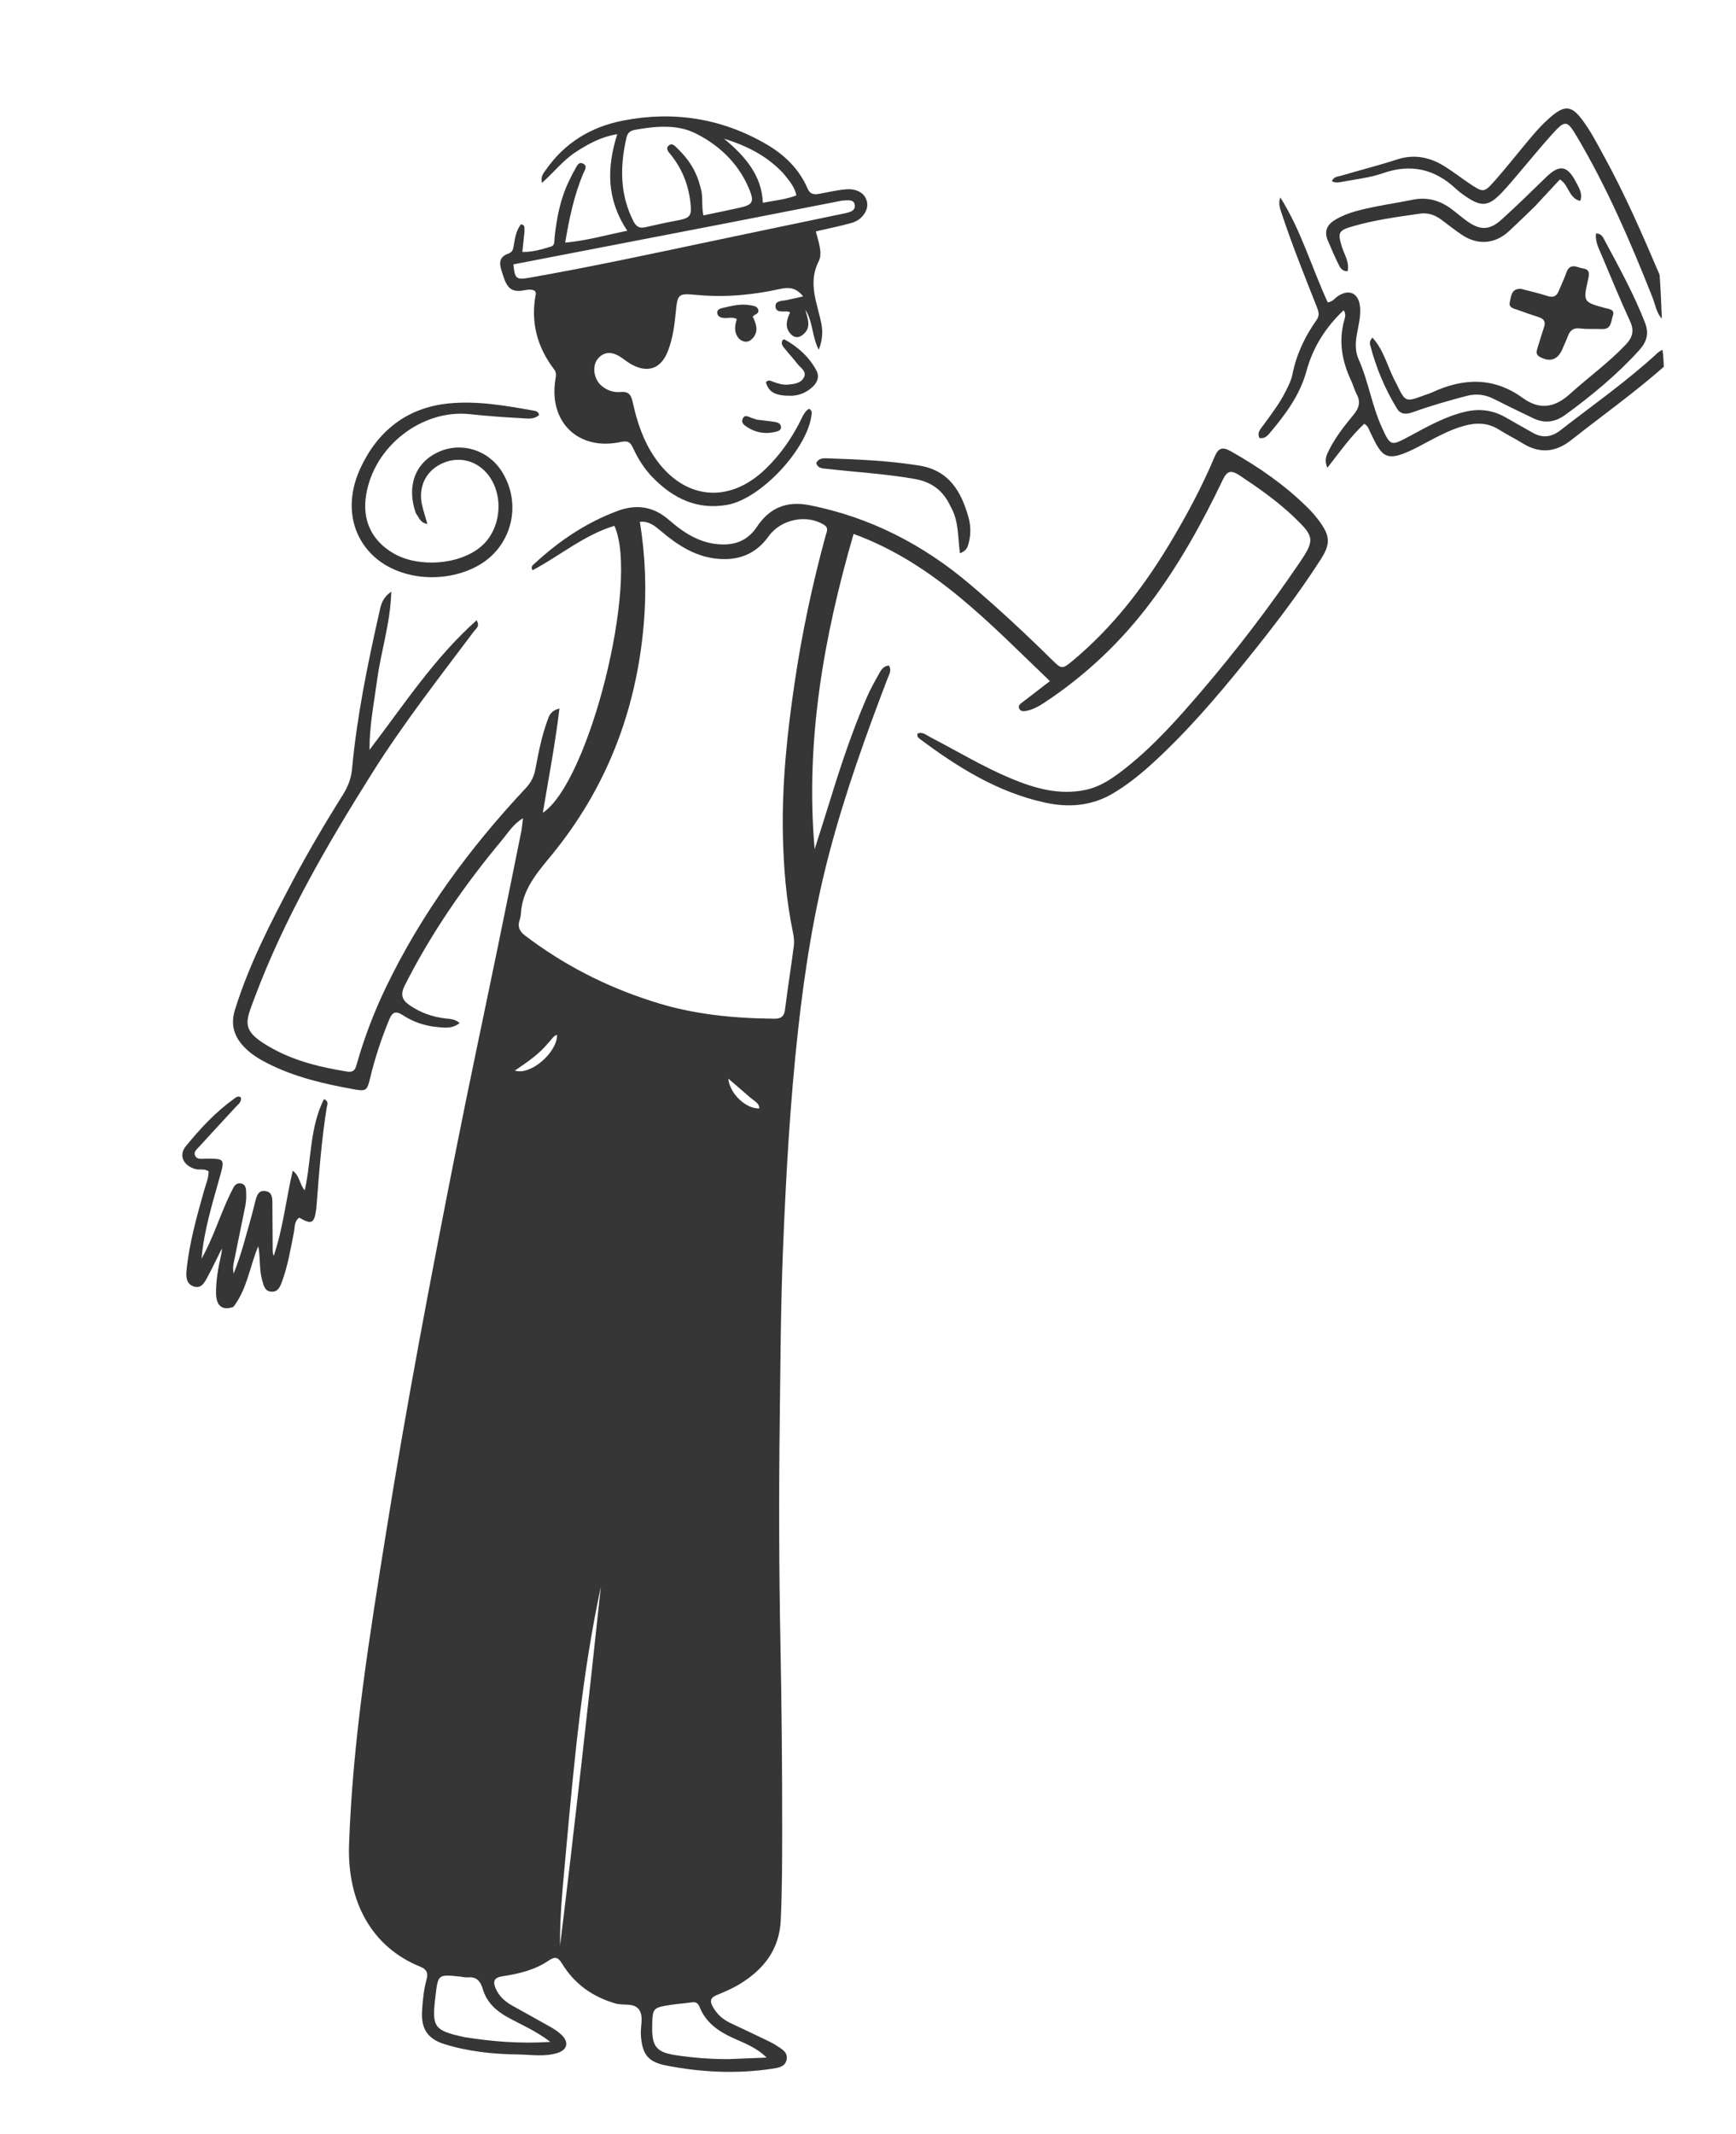 <svg width="166" height="204" viewBox="0 0 166 204" fill="none" xmlns="http://www.w3.org/2000/svg">
<path d="M159.097 35.06C156.243 37.571 153.186 39.741 150.249 42.062C148.776 43.226 147.257 43.392 145.631 42.393C144.868 41.925 144.063 41.523 143.304 41.048C142.241 40.383 141.123 40.389 139.975 40.71C138.452 41.135 137.095 41.934 135.707 42.661C132.423 44.38 132.171 43.699 130.986 41.227C130.867 40.979 130.789 40.679 130.443 40.512C129.147 41.731 128.104 43.198 126.932 44.713C126.581 43.951 126.864 43.464 127.098 42.995C127.717 41.755 128.581 40.677 129.454 39.614C129.954 39.005 130.122 38.412 129.73 37.684C129.519 37.292 129.414 36.845 129.223 36.441C128.333 34.56 127.967 32.626 128.549 30.576C128.625 30.311 128.725 30.025 128.484 29.655C126.749 31.287 125.541 33.211 124.928 35.465C124.293 37.8 122.892 39.644 121.382 41.437C121.16 41.7 120.886 41.948 120.433 41.868C120.165 41.337 120.565 40.975 120.823 40.616C121.57 39.577 122.364 38.567 122.934 37.413C123.188 36.899 123.469 36.37 123.578 35.816C123.956 33.892 124.771 32.172 125.893 30.589C126.212 30.139 126.085 29.765 125.915 29.336C124.765 26.419 123.589 23.511 122.601 20.533C122.428 20.013 122.191 19.485 122.427 18.876C124.413 22.013 125.429 25.587 126.962 28.903C127.435 28.843 127.63 28.512 127.912 28.321C129.005 27.583 129.923 28.009 130.05 29.334C130.138 30.242 129.891 31.118 129.739 31.997C129.599 32.812 129.58 33.603 129.915 34.352C130.854 36.451 131.179 38.759 132.132 40.846C132.971 42.681 133 42.647 134.795 41.687C136.543 40.753 138.267 39.76 140.237 39.329C141.586 39.034 142.839 39.233 144.027 39.928C144.856 40.412 145.701 40.868 146.532 41.349C147.476 41.896 148.343 41.804 149.202 41.136C152.335 38.703 155.59 36.422 158.514 33.726C158.631 33.619 158.771 33.536 158.965 33.43C159.051 33.937 159.072 34.455 159.097 35.06Z" fill="#363636"/>
<path d="M158.909 30.448C158.396 29.933 158.297 29.146 158.018 28.441C155.931 23.168 153.694 17.967 150.797 13.076C149.849 11.474 149.671 11.446 148.436 12.809C147.363 13.995 146.355 15.241 145.314 16.456C144.752 17.113 144.206 17.785 143.61 18.409C142.326 19.752 141.653 19.806 140.115 18.747C139.825 18.547 139.533 18.343 139.279 18.102C137.235 16.16 134.933 15.611 132.221 16.562C130.995 16.991 129.665 17.126 128.378 17.373C128.054 17.435 127.705 17.509 127.361 17.322C127.535 16.857 127.945 16.885 128.252 16.794C130.029 16.265 131.831 15.815 133.594 15.241C135.223 14.71 136.695 15.019 138.089 15.872C138.934 16.389 139.715 17.009 140.54 17.559C141.833 18.422 141.912 18.43 142.921 17.29C143.875 16.212 144.772 15.083 145.691 13.975C146.55 12.939 147.401 11.893 148.447 11.039C149.656 10.053 150.289 10.136 151.244 11.383C152.083 12.481 152.708 13.712 153.371 14.918C155.38 18.568 157.036 22.382 158.695 26.266C158.796 27.662 158.851 29.01 158.909 30.448Z" fill="#363636"/>
<path d="M36.049 65.077C35.745 67.303 35.319 69.434 35.335 71.672C38.588 67.418 41.508 62.911 45.574 59.29C45.916 59.869 45.52 60.079 45.331 60.33C41.988 64.784 38.555 69.176 35.586 73.896C31.251 80.786 27.167 87.815 24.306 95.473C23.44 97.791 22.986 98.569 26.165 100.287C28.358 101.472 30.754 102.037 33.202 102.428C33.918 102.543 34.006 102.092 34.139 101.628C34.852 99.129 35.781 96.712 36.907 94.37C40.309 87.291 44.915 81.055 50.264 75.346C50.771 74.805 51.065 74.233 51.197 73.512C51.485 71.939 51.8 70.368 52.349 68.859C52.506 68.427 52.641 67.935 53.496 67.728C53.085 71.151 52.456 74.399 51.907 77.691C56.339 74.751 61.151 55.588 58.751 50.262C55.858 51.13 53.549 53.125 50.924 54.506C50.718 54.148 50.957 54.017 51.106 53.879C53.429 51.725 56.01 49.984 58.994 48.858C60.847 48.159 62.469 48.39 63.987 49.714C65.503 51.038 67.18 52.087 69.314 52.041C70.626 52.013 71.644 51.459 72.375 50.359C73.586 48.539 75.223 47.855 77.416 48.291C83.243 49.45 88.318 52.077 92.82 55.909C95.504 58.194 98.082 60.589 100.587 63.065C101.508 63.975 101.575 63.984 102.554 63.171C106.316 60.043 109.269 56.239 111.782 52.075C113.421 49.358 114.923 46.566 116.153 43.64C116.504 42.804 116.908 42.693 117.682 43.128C120.347 44.627 122.838 46.353 125.019 48.504C125.428 48.906 125.81 49.344 126.15 49.806C127.201 51.235 127.243 51.986 126.288 53.475C124.074 56.93 121.567 60.172 118.989 63.357C116.188 66.817 113.286 70.188 109.968 73.175C108.871 74.162 107.716 75.069 106.445 75.827C104.402 77.044 102.208 77.212 99.95 76.723C95.433 75.745 91.613 73.365 87.973 70.645C87.822 70.532 87.659 70.409 87.733 70.122C88.205 69.908 88.566 70.26 88.932 70.449C91.517 71.79 94.013 73.304 96.709 74.426C98.985 75.374 101.311 76.028 103.806 75.501C105.29 75.188 106.489 74.325 107.65 73.406C110.402 71.227 112.713 68.609 114.981 65.955C118.291 62.083 121.376 58.035 124.24 53.822C125.738 51.62 125.693 51.3 123.768 49.455C122.166 47.919 120.358 46.655 118.513 45.433C117.753 44.929 117.352 44.968 116.928 45.855C114.967 49.963 112.768 53.934 110.025 57.588C107.188 61.365 103.812 64.556 99.875 67.157C99.341 67.509 98.784 67.826 98.139 67.95C97.864 68.003 97.601 68.011 97.466 67.745C97.314 67.444 97.569 67.279 97.771 67.124C98.6 66.483 99.432 65.846 100.395 65.106C94.663 59.632 89.351 53.864 81.622 51.035C78.749 60.926 77.003 70.867 77.897 81.175C78.393 79.607 78.897 78.041 79.382 76.469C80.4 73.164 81.491 69.884 82.864 66.707C83.206 65.916 83.631 65.159 84.053 64.406C84.25 64.055 84.455 63.664 84.993 63.612C85.294 64.055 85.026 64.448 84.874 64.844C82.803 70.256 80.85 75.709 79.358 81.312C77.859 86.944 76.95 92.675 76.311 98.473C75.539 105.477 75.149 112.495 74.868 119.526C74.653 124.897 74.629 130.271 74.562 135.644C74.472 142.844 74.489 150.042 74.629 157.241C74.743 163.128 74.797 169.018 74.793 174.906C74.79 177.784 74.79 180.664 74.656 183.543C74.523 186.371 73.019 188.246 70.745 189.643C70.041 190.075 69.264 190.398 68.498 190.719C67.948 190.95 67.86 191.254 68.129 191.76C68.522 192.497 69.094 193.022 69.845 193.374C71.034 193.93 72.218 194.495 73.401 195.063C73.689 195.202 73.976 195.348 74.243 195.523C74.748 195.855 75.385 196.169 75.212 196.906C75.058 197.567 74.429 197.651 73.837 197.741C70.447 198.254 67.072 198.089 63.725 197.439C61.93 197.09 61.407 196.345 61.28 194.517C61.222 193.693 61.581 192.741 61.094 192.077C60.608 191.413 59.599 191.723 58.839 191.501C56.65 190.863 54.918 189.629 53.737 187.682C53.359 187.059 53.06 187.002 52.465 187.405C51.14 188.305 49.603 188.671 48.046 188.905C47.224 189.029 47.107 189.408 47.405 190.088C47.729 190.828 48.299 191.327 48.982 191.71C50.21 192.4 51.45 193.07 52.673 193.768C53.032 193.973 53.385 194.211 53.682 194.494C54.455 195.229 54.249 195.962 53.233 196.258C51.999 196.616 50.748 196.394 49.507 196.378C47.133 196.347 44.779 196.1 42.499 195.391C40.887 194.89 40.251 193.914 40.359 192.21C40.423 191.187 40.521 190.165 40.797 189.177C40.973 188.549 40.752 188.217 40.186 187.989C35.62 186.147 33.186 181.875 33.378 176.31C33.726 166.211 35.354 156.276 36.943 146.334C38.867 134.303 41.147 122.335 43.511 110.383C44.82 103.763 46.233 97.164 47.593 90.555C48.347 86.891 49.09 83.225 49.83 79.559C49.911 79.157 49.94 78.745 50.01 78.21C49.091 78.757 48.612 79.566 48.039 80.254C44.441 84.568 41.249 89.155 38.71 94.186C38.259 95.08 38.435 95.587 39.186 96.099C40.215 96.8 41.342 97.201 42.573 97.346C43.03 97.4 43.52 97.397 43.952 97.794C43.21 98.374 42.43 98.229 41.695 98.158C40.533 98.045 39.444 97.642 38.466 97.007C37.828 96.592 37.504 96.77 37.237 97.414C36.475 99.251 35.85 101.13 35.389 103.065C35.104 104.26 34.998 104.331 33.826 104.12C30.953 103.601 28.122 102.946 25.497 101.597C24.75 101.214 24.05 100.776 23.453 100.185C22.414 99.158 22.009 97.995 22.466 96.524C23.805 92.219 25.853 88.239 27.953 84.276C29.468 81.416 31.116 78.635 32.831 75.894C33.303 75.138 33.582 74.365 33.664 73.487C34.129 68.477 35.137 63.559 36.242 58.66C36.396 57.979 36.474 57.21 37.417 56.553C37.331 59.591 36.422 62.257 36.049 65.077ZM62.333 95.7C66.143 96.955 70.077 97.338 74.061 97.374C74.676 97.38 74.982 97.163 75.064 96.508C75.317 94.479 75.641 92.46 75.906 90.433C75.959 90.029 75.92 89.596 75.836 89.194C75.186 86.087 74.926 82.949 74.861 79.774C74.762 74.926 75.267 70.136 75.969 65.357C76.672 60.575 77.678 55.855 78.95 51.191C79.046 50.84 79.275 50.471 78.804 50.173C77.147 49.124 74.675 49.616 73.493 51.268C72.248 53.009 70.534 53.63 68.471 53.398C66.411 53.167 64.764 52.078 63.225 50.784C62.65 50.301 62.081 49.794 61.186 49.877C61.722 53.204 61.84 56.473 61.548 59.773C60.82 68.008 57.966 75.383 52.712 81.775C51.34 83.445 49.943 85.031 49.811 87.32C49.798 87.541 49.75 87.767 49.679 87.977C49.462 88.627 49.712 89.054 50.235 89.45C53.868 92.201 57.852 94.266 62.333 95.7ZM44.43 194.726C47.066 195.145 49.712 195.362 52.628 195.179C51.221 194.102 49.827 193.529 48.522 192.81C47.407 192.195 46.537 191.368 46.173 190.15C45.937 189.358 45.575 188.93 44.714 189.009C44.465 189.032 44.207 188.956 43.953 188.93C41.887 188.717 41.887 188.717 41.639 190.812C41.635 190.843 41.635 190.876 41.631 190.907C41.282 193.779 41.497 194.088 44.43 194.726ZM69.642 196.825C70.862 196.775 72.082 196.726 73.302 196.676C72.32 195.69 71.135 195.285 70.016 194.768C68.633 194.13 67.472 193.298 66.89 191.826C66.758 191.491 66.544 191.333 66.147 191.396C65.486 191.503 64.81 191.528 64.148 191.635C62.396 191.917 62.391 191.935 62.363 193.748C62.334 195.65 62.794 196.178 64.682 196.458C66.265 196.693 67.855 196.825 69.642 196.825ZM54.118 176.982C53.858 179.978 53.514 182.969 53.554 185.986C54.954 174.557 56.233 163.119 57.456 151.674C55.671 159.966 54.901 168.388 54.118 176.982ZM52.417 99.699C51.552 100.76 50.425 101.524 49.236 102.329C50.75 102.828 53.289 100.584 53.27 98.918C52.892 99.014 52.757 99.374 52.417 99.699ZM71.768 104.934C71.098 104.355 70.427 103.775 69.643 103.098C69.767 104.574 71.403 106.038 72.609 105.943C72.6 105.444 72.172 105.281 71.768 104.934Z" fill="#363636"/>
<path d="M50.156 22.119C50.088 22.797 50.023 23.395 49.947 24.082C50.949 24.105 51.825 23.826 52.695 23.564C53.073 23.45 52.993 23.038 53.026 22.73C53.229 20.876 53.563 19.055 54.383 17.358C54.564 16.983 54.739 16.604 54.952 16.247C55.136 15.938 55.295 15.406 55.758 15.64C56.233 15.88 55.879 16.32 55.742 16.652C54.898 18.704 54.433 20.849 54.045 23.191C56.086 23.006 57.919 22.474 59.983 22.056C57.984 19.057 58.009 16.038 59.023 12.827C57.483 13.072 56.261 13.75 55.064 14.526C53.859 15.309 52.975 16.452 51.825 17.484C51.673 16.833 51.998 16.521 52.22 16.205C54.019 13.631 56.536 12.119 59.567 11.528C64.396 10.586 69.004 11.299 73.274 13.782C74.986 14.778 76.407 16.13 77.209 17.997C77.461 18.585 77.835 18.624 78.358 18.524C79.204 18.362 80.052 18.168 80.908 18.097C82.005 18.007 82.764 18.526 82.912 19.335C83.056 20.122 82.423 21.03 81.43 21.309C80.328 21.619 79.202 21.84 78.009 22.118C78.253 23.109 78.694 24.172 78.285 24.975C77.211 27.086 78.166 28.994 78.546 30.974C78.697 31.762 78.634 32.521 78.294 33.436C77.618 32.131 77.748 30.726 77.002 29.611C77.231 30.479 77.651 31.342 76.713 32.04C76.358 32.304 75.977 32.289 75.665 31.982C75.001 31.328 75.213 30.589 75.549 29.87C75.457 29.826 75.404 29.782 75.348 29.777C74.89 29.738 74.199 29.922 74.153 29.307C74.109 28.702 74.82 28.78 75.261 28.676C75.713 28.569 76.167 28.474 76.796 28.334C76.114 27.463 75.386 27.446 74.627 27.614C72.017 28.192 69.385 28.441 66.714 28.199C64.821 28.028 64.798 28.035 64.608 29.94C64.484 31.188 64.318 32.421 63.853 33.592C63.197 35.245 61.944 35.692 60.386 34.831C60.08 34.661 59.795 34.449 59.511 34.242C58.557 33.549 57.739 33.573 57.145 34.322C56.586 35.028 56.785 36.284 57.559 36.91C58.08 37.331 58.679 37.53 59.346 37.469C60.05 37.404 60.334 37.68 60.492 38.402C60.902 40.28 61.493 42.106 62.601 43.722C65.385 47.787 69.701 48.223 73.226 44.803C74.551 43.517 75.602 42.044 76.447 40.408C76.696 39.925 76.881 39.364 77.357 39.069C77.674 39.252 77.625 39.456 77.603 39.64C77.225 42.875 72.795 47.654 69.583 48.248C66.699 48.781 64.382 47.653 62.418 45.645C61.607 44.816 60.996 43.831 60.511 42.777C60.275 42.265 60 42.105 59.391 42.24C55.314 43.14 52.424 40.349 53.116 36.221C53.17 35.901 53.219 35.616 52.991 35.316C51.351 33.169 50.718 30.77 51.236 28.094C51.252 28.011 51.191 27.913 51.165 27.816C50.763 27.575 50.353 27.724 49.95 27.778C48.95 27.914 48.489 27.589 48.095 26.302C47.862 25.537 47.435 24.649 48.635 24.23C49.047 24.087 49.085 23.734 49.14 23.382C49.249 22.691 49.374 22.004 49.814 21.444C50.272 21.5 50.111 21.822 50.156 22.119ZM66.997 17.973C67.26 18.792 67.05 19.669 67.264 20.588C68.409 20.348 69.499 20.124 70.587 19.888C72.017 19.577 72.175 19.327 71.585 17.947C70.556 15.541 68.673 13.802 66.436 12.713C64.71 11.872 62.633 12.056 60.684 12.417C60.249 12.497 60.003 12.716 59.907 13.14C59.279 15.89 59.249 18.58 60.585 21.173C60.861 21.708 61.187 21.841 61.733 21.715C62.729 21.485 63.728 21.266 64.734 21.08C66.035 20.839 66.171 20.637 66.009 19.278C65.806 17.58 65.189 16.069 64.105 14.745C63.911 14.507 63.619 14.199 63.947 13.912C64.27 13.629 64.535 13.954 64.759 14.168C65.822 15.182 66.614 16.362 66.997 17.973ZM69.594 21.312C62.758 22.632 55.922 23.952 49.099 25.269C49.217 26.653 49.376 26.764 50.581 26.553C56.473 25.523 62.318 24.261 68.168 23.027C72.363 22.143 76.56 21.273 80.756 20.396C81.239 20.295 81.834 20.159 81.731 19.566C81.635 19.015 81.028 19.161 80.59 19.173C80.527 19.174 80.463 19.186 80.4 19.199C76.854 19.894 73.308 20.59 69.594 21.312ZM74.889 16.555C73.394 14.97 71.557 13.974 69.237 13.261C70.359 14.192 71.187 15.029 71.842 16.02C72.501 17.015 72.893 18.11 72.945 19.383C74.066 19.17 75.13 19.067 76.156 18.676C75.97 17.824 75.456 17.252 74.889 16.555Z" fill="#363636"/>
<path d="M22.319 124.919C21.26 125.31 20.655 124.812 20.656 123.582C20.656 122.394 20.853 121.225 21.119 120.069C21.174 119.834 21.226 119.598 21.211 119.344C20.756 120.255 20.322 121.176 19.84 122.071C19.57 122.573 19.259 123.196 18.552 122.976C17.796 122.742 17.773 122.031 17.841 121.374C18.104 118.817 18.8 116.354 19.488 113.889C19.666 113.252 19.952 112.633 19.948 111.962C19.538 111.679 19.099 111.853 18.701 111.748C17.551 111.446 17.05 110.445 17.762 109.572C19.136 107.884 20.621 106.289 22.404 105.01C22.577 104.886 22.764 104.721 23.028 104.89C23.128 105.343 22.763 105.568 22.521 105.833C21.357 107.109 20.171 108.364 19.012 109.644C18.813 109.864 18.484 110.112 18.658 110.469C18.848 110.858 19.259 110.758 19.602 110.756C21.525 110.746 21.508 110.739 20.999 112.567C20.29 115.117 19.495 117.65 19.271 120.322C20.255 118.576 20.872 116.671 21.679 114.85C21.886 114.384 22.105 113.921 22.351 113.474C22.497 113.208 22.748 113.045 23.075 113.126C23.409 113.208 23.504 113.478 23.527 113.784C23.565 114.296 23.553 114.804 23.448 115.312C23.092 117.035 22.75 118.76 22.394 120.483C22.323 120.826 22.233 121.162 22.343 121.737C23.113 119.807 23.551 117.99 24.063 116.198C24.195 115.737 24.289 115.265 24.416 114.803C24.555 114.299 24.701 113.744 25.391 113.85C26.009 113.945 26.041 114.472 26.045 114.968C26.057 116.472 26.063 117.975 26.073 119.479C26.074 119.665 26.087 119.852 26.174 120.047C27.064 117.43 27.343 114.677 27.991 111.906C28.687 112.404 28.619 113.19 29.141 113.776C29.799 110.843 29.6 107.782 30.977 105.061C31.487 105.283 31.282 105.613 31.244 105.85C30.749 108.947 30.512 112.07 30.274 115.193C30.265 115.321 30.254 115.448 30.237 115.575C30.055 116.949 29.804 117.078 28.614 116.39C28.128 116.728 28.203 117.292 28.109 117.767C27.799 119.337 27.537 120.916 26.993 122.428C26.807 122.945 26.607 123.528 25.918 123.464C25.292 123.406 25.205 122.842 25.06 122.337C24.771 121.326 24.915 120.266 24.697 119.116C23.864 121.107 23.64 123.203 22.319 124.919Z" fill="#363636"/>
<path d="M39.766 49.061C38.857 46.496 39.686 44.255 41.862 43.233C44.076 42.194 46.665 42.974 47.992 45.08C49.999 48.264 48.894 52.401 45.57 54.148C42.313 55.859 38.014 55.387 35.616 53.054C33.476 50.972 33.035 47.871 34.445 44.793C36.099 41.185 38.919 38.985 42.823 38.572C45.577 38.28 48.365 38.773 51.107 39.265C51.29 39.298 51.484 39.366 51.55 39.663C51.047 40.141 50.386 39.999 49.797 39.968C48.17 39.883 46.543 39.764 44.923 39.589C40.4 39.102 35.763 42.597 35.005 47.34C34.627 49.711 35.525 51.648 37.578 52.864C39.995 54.296 43.93 54.003 46.003 52.238C47.984 50.55 48.24 47.177 46.535 45.214C45.4 43.908 43.636 43.58 42.09 44.388C40.623 45.156 39.959 46.691 40.38 48.377C40.516 48.922 40.688 49.459 40.867 50.078C40.198 49.998 40.078 49.477 39.766 49.061Z" fill="#363636"/>
<path d="M133.517 36.649C134.381 38.453 134.381 38.453 136.194 37.781C136.434 37.692 136.684 37.625 136.915 37.518C139.911 36.124 142.82 36.017 145.614 38.044C147.228 39.215 148.663 38.978 150.141 37.639C151.893 36.051 153.826 34.667 155.46 32.939C156.101 32.261 156.292 31.621 155.873 30.712C154.908 28.622 154.037 26.487 153.141 24.365C152.872 23.729 152.529 23.102 152.607 22.326C153.147 22.297 153.3 22.718 153.456 23.008C154.831 25.572 156.239 28.12 157.298 30.843C157.698 31.873 157.474 32.67 156.753 33.467C154.636 35.805 152.225 37.795 149.685 39.647C148.706 40.361 147.708 40.502 146.625 39.984C145.355 39.378 144.087 38.765 142.832 38.129C141.994 37.705 141.165 37.603 140.237 37.846C138.503 38.301 136.782 38.789 135.097 39.399C134.492 39.618 133.945 39.651 133.576 39.046C132.419 37.152 131.57 35.123 131.018 32.973C130.97 32.786 130.959 32.593 131.233 32.269C132.389 33.53 132.693 35.197 133.517 36.649Z" fill="#363636"/>
<path d="M146.775 19.72C145.918 20.544 145.122 21.332 144.299 22.091C142.961 23.324 141.326 23.464 139.811 22.462C139.118 22.003 138.471 21.475 137.801 20.982C137.209 20.546 136.524 20.317 135.813 20.418C133.629 20.728 131.438 21.023 129.314 21.643C127.975 22.034 127.907 22.246 128.306 23.563C128.538 24.327 129.053 25.041 128.864 25.924C128.32 25.944 128.14 25.567 127.979 25.241C127.612 24.496 127.282 23.733 126.96 22.967C126.579 22.061 126.931 21.435 127.737 20.969C128.953 20.265 130.305 20 131.653 19.727C132.781 19.498 133.922 19.334 135.049 19.098C136.428 18.808 137.649 19.136 138.759 19.955C139.274 20.335 139.756 20.759 140.275 21.133C141.516 22.026 142.429 22.026 143.561 21.006C145.01 19.699 146.409 18.335 147.805 16.971C149.124 15.683 149.869 15.786 150.721 17.445C150.991 17.972 151.357 18.491 151.107 19.205C150.003 18.964 150.028 17.675 149.161 17.154C148.376 18 147.6 18.836 146.775 19.72Z" fill="#363636"/>
<path d="M145.429 27.605C146.331 27.842 147.175 28.035 147.995 28.299C148.543 28.476 148.85 28.301 149.053 27.809C149.297 27.218 149.572 26.639 149.79 26.038C150.142 25.066 150.824 25.582 151.395 25.666C152.035 25.76 151.973 26.202 151.865 26.683C151.375 28.87 151.382 28.866 153.488 29.445C153.864 29.548 154.446 29.575 154.225 30.187C154.04 30.697 154.109 31.489 153.199 31.452C152.496 31.424 151.785 31.481 151.091 31.395C150.454 31.316 150.136 31.57 149.93 32.12C149.774 32.538 149.574 32.941 149.403 33.355C148.976 34.389 148.217 34.649 147.235 34.113C146.854 33.904 146.91 33.614 147.011 33.292C147.22 32.621 147.414 31.944 147.641 31.278C147.81 30.779 147.656 30.485 147.163 30.325C146.494 30.107 145.827 29.883 145.169 29.637C144.797 29.499 144.226 29.43 144.37 28.875C144.506 28.351 144.477 27.584 145.429 27.605Z" fill="#363636"/>
<path d="M90.895 48.414C90.187 46.866 89.062 46.057 87.431 45.774C84.655 45.293 81.85 45.127 79.059 44.815C78.649 44.77 78.217 44.781 78.046 44.274C78.239 43.834 78.649 43.795 79.016 43.807C81.984 43.907 84.949 44.028 87.891 44.5C90.729 44.955 91.907 46.953 92.603 49.429C92.823 50.211 92.846 51.007 92.654 51.798C92.558 52.195 92.491 52.625 91.795 52.886C91.576 51.373 91.707 49.811 90.895 48.414Z" fill="#363636"/>
<path d="M75.725 37.829C74.164 37.858 73.504 37.503 73.24 36.544C73.446 36.262 73.695 36.402 73.924 36.489C74.375 36.66 74.83 36.803 75.319 36.765C75.934 36.716 76.61 36.639 76.888 36.039C77.149 35.475 76.527 35.152 76.237 34.763C75.896 34.303 75.491 33.891 75.135 33.441C74.927 33.179 74.625 32.927 74.825 32.524C74.887 32.488 74.962 32.416 74.99 32.431C76.292 33.143 77.378 34.119 78.069 35.421C78.471 36.178 77.979 36.834 77.324 37.285C76.874 37.595 76.368 37.792 75.725 37.829Z" fill="#363636"/>
<path d="M70.682 32.39C70.15 31.784 70.259 31.154 70.455 30.492C70.026 30.269 69.61 30.429 69.215 30.393C68.899 30.365 68.624 30.258 68.586 29.92C68.549 29.596 68.846 29.495 69.089 29.439C69.961 29.239 70.833 29.004 71.742 29.181C72.051 29.241 72.419 29.244 72.51 29.634C72.6 30.022 72.152 30.018 71.981 30.267C72.308 30.963 72.591 31.697 71.937 32.372C71.582 32.739 71.155 32.78 70.682 32.39Z" fill="#363636"/>
<path d="M72.35 40.109C72.993 40.195 73.565 40.247 74.131 40.338C74.383 40.379 74.656 40.5 74.683 40.795C74.713 41.119 74.423 41.214 74.178 41.274C73.234 41.506 72.334 41.384 71.508 40.862C71.214 40.677 70.839 40.447 71.013 40.04C71.219 39.561 71.6 39.858 71.916 39.964C72.037 40.005 72.157 40.049 72.35 40.109Z" fill="#363636"/>
</svg>

